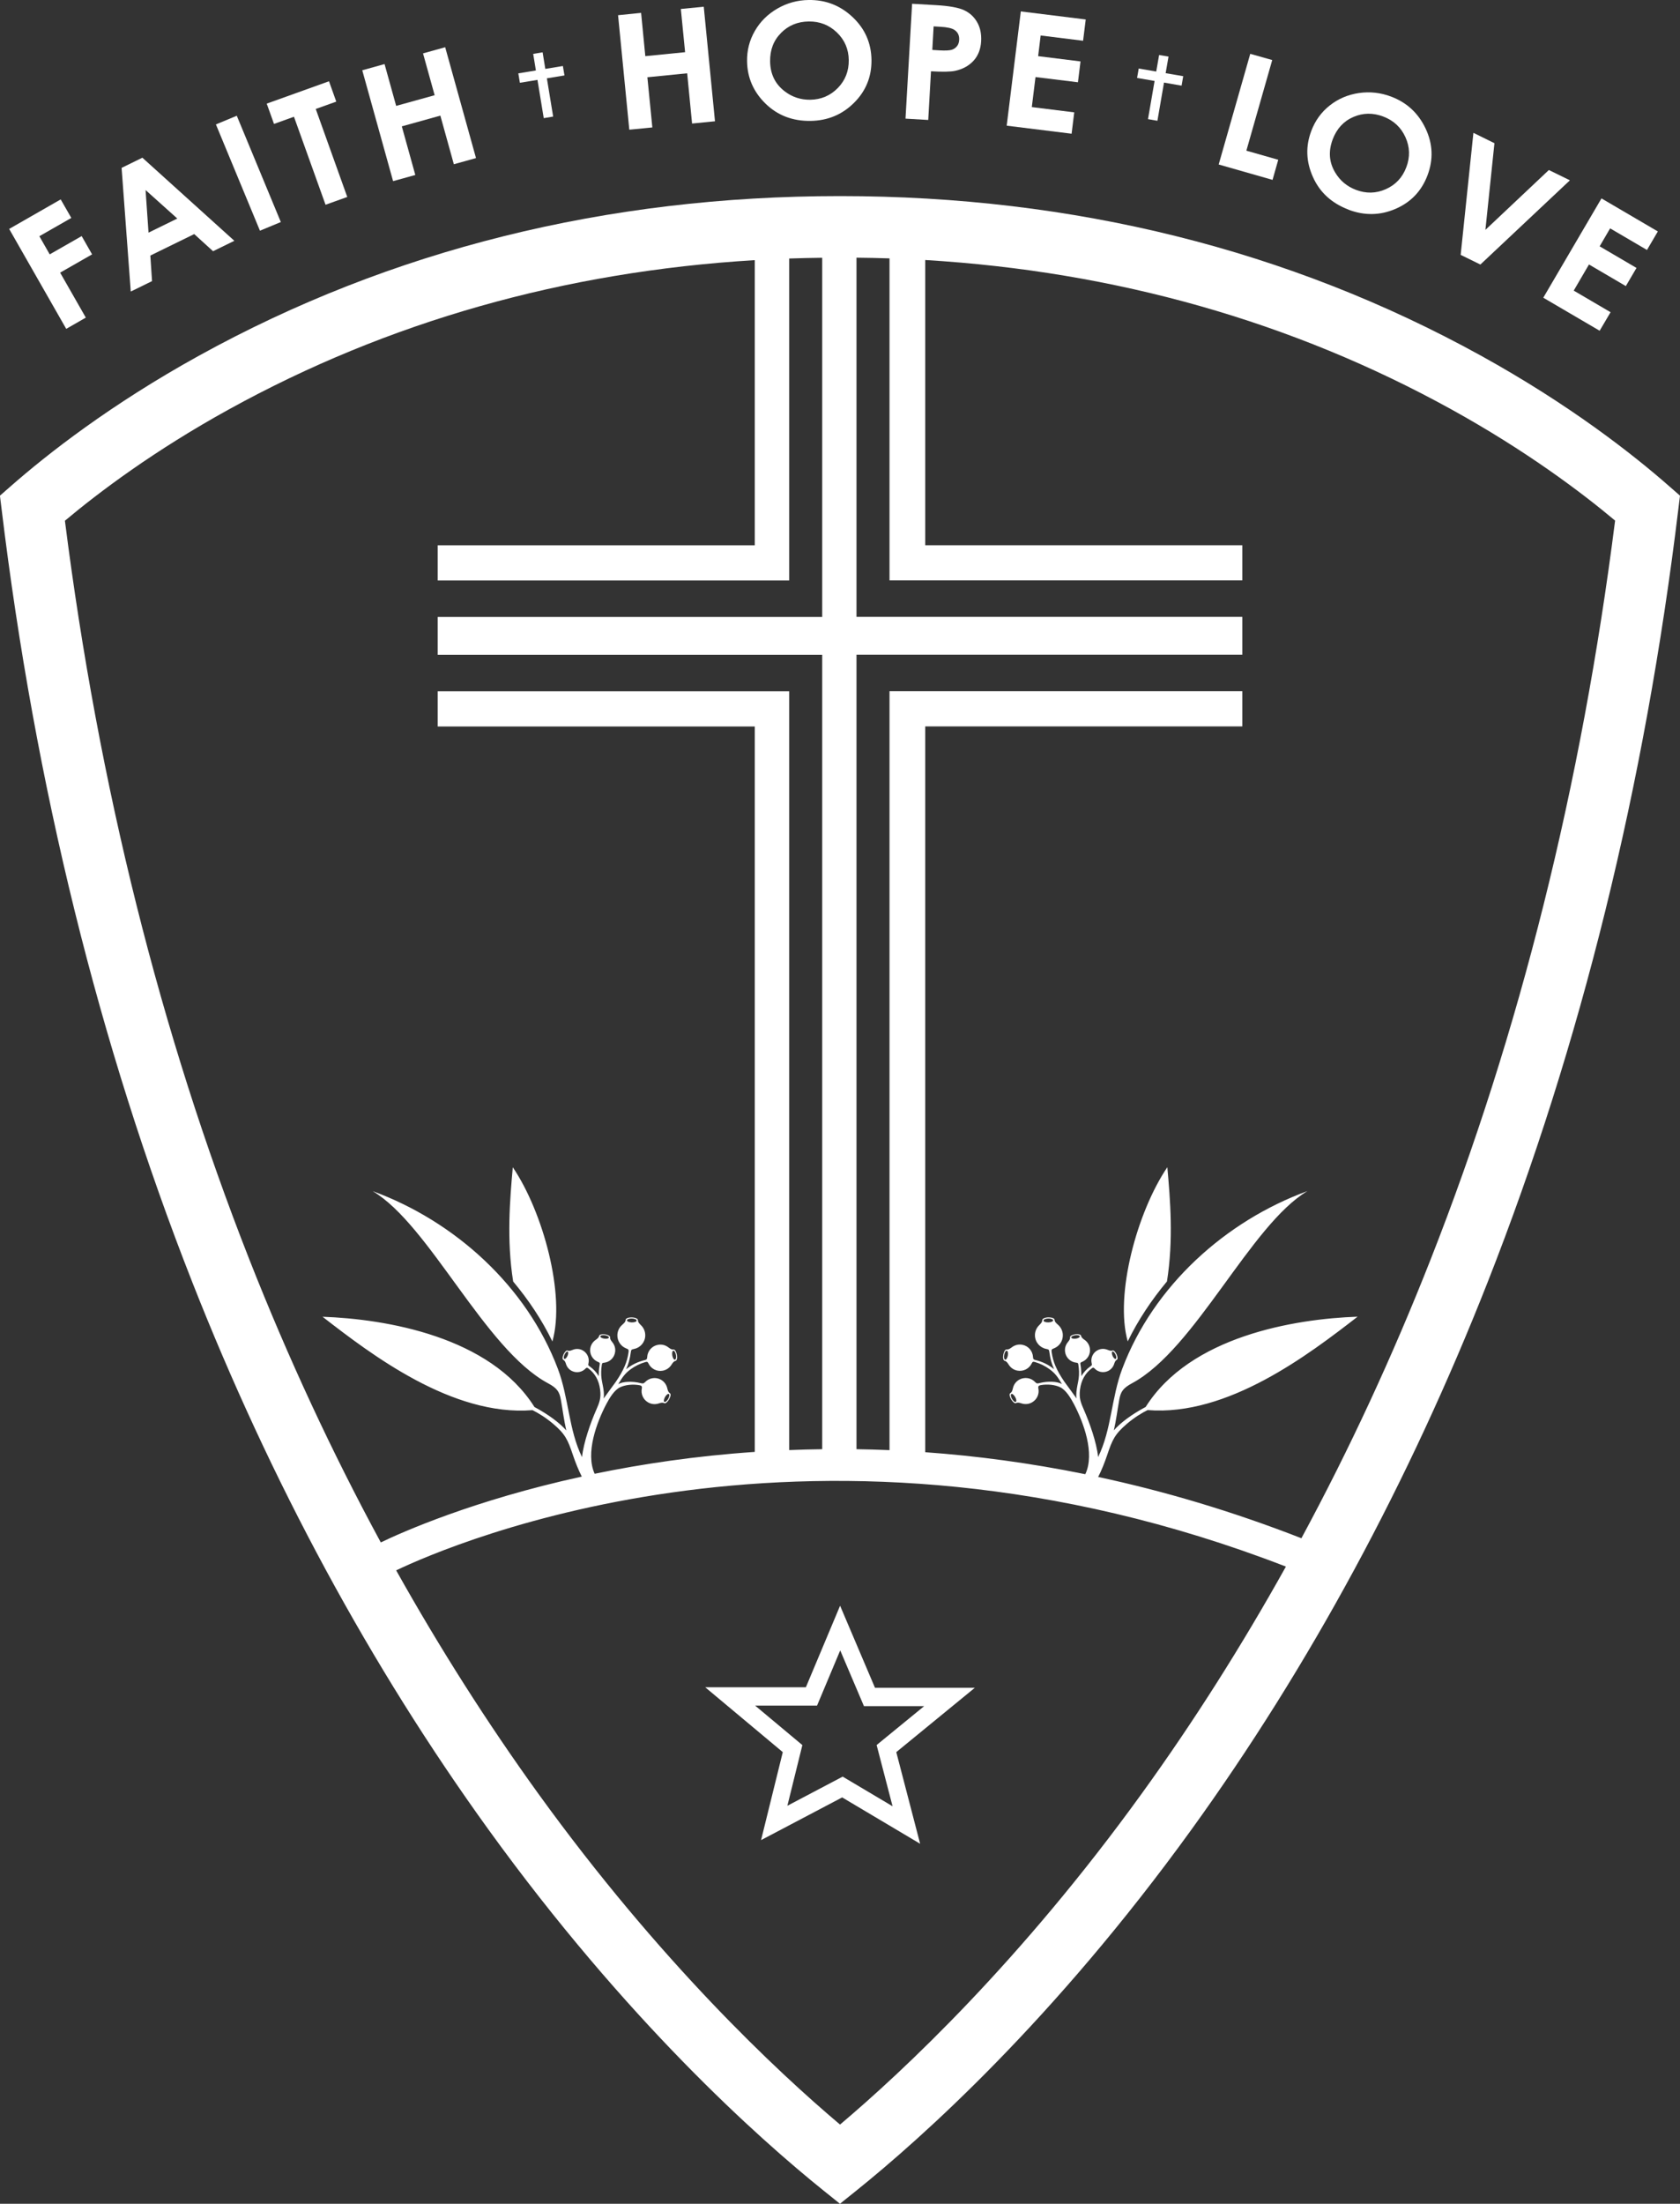 <?xml version="1.0" encoding="UTF-8"?>
<svg id="Layer_2" data-name="Layer 2" xmlns="http://www.w3.org/2000/svg" viewBox="0 0 267.63 350.88">
  <rect x="0" y="0" width="267.63" height="350.88" fill="#333333" stroke="none"/>
  <defs>
    <style>
      .cls-1 {
        fill: #fff;
      }
    </style>
  </defs>
  <g id="Layer_1-2" data-name="Layer 1">
    <g>
      <polygon class="cls-1" points="13.67 50.57 9.58 43.41 14.67 40.5 13.01 37.59 7.92 40.5 6.27 37.61 11.36 34.7 9.67 31.75 1.46 36.45 10.55 52.36 13.67 50.57"/>
      <path class="cls-1" d="M24.22,44.76l-.27-4.07,6.99-3.42,3,2.73,3.39-1.66-14.65-13.23-3.31,1.62,1.46,19.69,3.39-1.66ZM28.24,34.8l-4.58,2.24-.47-6.78,5.05,4.53Z"/>
      <rect class="cls-1" x="37.77" y="18.42" width="3.6" height="18.32" transform="translate(-7.55 17.26) rotate(-22.52)"/>
      <polygon class="cls-1" points="46.83 18.59 51.86 32.6 55.32 31.36 50.3 17.35 53.57 16.18 52.41 12.94 42.49 16.5 43.65 19.73 46.83 18.59"/>
      <polygon class="cls-1" points="66.16 27.86 64.01 20.12 70.15 18.41 72.3 26.15 75.83 25.17 70.92 7.52 67.39 8.5 69.24 15.16 63.11 16.86 61.26 10.2 57.71 11.19 62.62 28.84 66.16 27.86"/>
      <polygon class="cls-1" points="103.92 20.29 103.13 12.3 109.47 11.67 110.25 19.67 113.9 19.31 112.11 1.07 108.46 1.43 109.14 8.31 102.8 8.94 102.13 2.05 98.46 2.42 100.25 20.65 103.92 20.29"/>
      <path class="cls-1" d="M129.12,19.25c2.73-.04,5.04-1,6.93-2.88,1.89-1.88,2.81-4.15,2.78-6.83-.04-2.7-1.04-4.97-3.01-6.82C133.86.87,131.52-.04,128.82,0c-1.78.02-3.44.48-4.97,1.36-1.53.88-2.73,2.06-3.59,3.55-.86,1.48-1.28,3.1-1.25,4.85.04,2.62,1.02,4.86,2.94,6.74,1.92,1.87,4.31,2.79,7.17,2.75ZM124.41,5.25c1.19-1.2,2.66-1.81,4.43-1.83,1.75-.02,3.24.56,4.48,1.75,1.24,1.19,1.87,2.66,1.89,4.4.02,1.75-.56,3.23-1.75,4.45-1.19,1.21-2.65,1.83-4.37,1.86-1.52.02-2.88-.42-4.07-1.33-1.53-1.16-2.31-2.75-2.34-4.78-.02-1.82.55-3.33,1.74-4.52Z"/>
      <path class="cls-1" d="M148.32,11.35c1.85.11,3.12.08,3.83-.07,1.21-.26,2.19-.8,2.93-1.6.74-.81,1.15-1.85,1.22-3.12.06-1.15-.14-2.16-.63-3.01-.48-.85-1.17-1.49-2.07-1.92-.9-.42-2.39-.69-4.46-.81l-3.84-.22-1.05,18.29,3.62.21.44-7.75ZM148.73,4.2l1.02.06c1.12.06,1.88.23,2.28.49.55.36.81.89.77,1.6-.02.41-.14.75-.36,1.02-.22.27-.51.47-.87.57-.36.1-.99.13-1.9.08l-1.15-.07.21-3.76Z"/>
      <polygon class="cls-1" points="171.13 17.89 164.37 17.05 164.96 12.27 171.72 13.1 172.13 9.78 165.38 8.94 165.78 5.65 172.54 6.49 172.96 3.1 162.62 1.82 160.37 20.01 170.71 21.29 171.13 17.89"/>
      <polygon class="cls-1" points="203.63 25.44 198.55 23.99 202.67 9.56 199.17 8.57 194.14 26.19 202.72 28.64 203.63 25.44"/>
      <path class="cls-1" d="M214.8,33.38c2.55.97,5.06.93,7.5-.12,2.45-1.05,4.15-2.83,5.1-5.33.96-2.52.86-5.01-.29-7.45-1.15-2.44-2.98-4.15-5.5-5.1-1.67-.63-3.37-.82-5.12-.57-1.75.26-3.3.91-4.64,1.97-1.35,1.06-2.33,2.41-2.95,4.05-.93,2.44-.85,4.89.25,7.34,1.09,2.45,2.98,4.18,5.66,5.2ZM212.3,22.19c.65-1.7,1.74-2.89,3.28-3.56s3.14-.7,4.79-.07c1.63.62,2.81,1.71,3.52,3.28.71,1.56.76,3.16.14,4.79-.62,1.64-1.71,2.8-3.27,3.49-1.56.69-3.14.72-4.75.11-1.42-.54-2.52-1.45-3.29-2.73-1-1.64-1.13-3.41-.42-5.3Z"/>
      <polygon class="cls-1" points="250.09 28.71 246.74 27.07 236.63 36.6 238.07 22.8 234.72 21.15 232.69 40.58 235.83 42.12 250.09 28.71"/>
      <polygon class="cls-1" points="254.83 52.66 256.57 49.71 250.7 46.27 253.13 42.11 259 45.55 260.7 42.66 254.83 39.22 256.5 36.36 262.37 39.8 264.1 36.85 255.12 31.59 245.85 47.4 254.83 52.66"/>
      <polygon class="cls-1" points="82.82 13.18 85.62 12.72 86.62 18.81 88.12 18.56 87.12 12.47 89.92 12.01 89.67 10.51 86.87 10.97 86.44 8.33 84.94 8.58 85.37 11.22 82.57 11.68 82.82 13.18"/>
      <polygon class="cls-1" points="182.88 18.97 184.38 19.23 185.43 13.15 188.23 13.64 188.49 12.13 185.69 11.65 186.15 9.01 184.65 8.76 184.19 11.39 181.4 10.91 181.14 12.41 183.93 12.89 182.88 18.97"/>
      <path class="cls-1" d="M266.03,77.52c-5.95-5.23-16-13.1-30.11-20.89-30.55-16.86-64.91-25.41-102.11-25.41s-71.56,8.55-102.11,25.41c-14.11,7.79-24.16,15.66-30.11,20.89l-1.6,1.4.26,2.11c5.33,44.02,15.55,85.43,30.36,123.06,12.55,31.89,28.44,61.24,47.22,87.23,21.89,30.28,42.88,49.04,53.45,57.53l2.53,2.03,2.53-2.03c10.56-8.48,31.55-27.24,53.45-57.53,18.78-25.99,34.67-55.33,47.22-87.23,14.81-37.63,25.03-79.03,30.36-123.06l.26-2.11-1.6-1.4ZM207.33,244.92c-11.18-4.36-22.01-7.54-32.39-9.76.55-1.07,1.02-2.25,1.44-3.5.81-2.4,1.2-3.31,3.15-4.97,1.17-1,2.44-1.77,3.29-2.18,12.79,1.03,25.73-8.9,33.45-14.87-10.12.35-26.69,3.15-33.76,14.37-2.26,1.2-4.06,2.56-5.07,3.73.37-1.63.57-3.26.86-4.87.23-1.29.59-1.85,2.05-2.64,10.08-5.41,18.85-25.2,27.93-30.59-13.09,4.78-24.53,15.13-29.49,28.26-1.76,4.64-1.71,9.73-3.86,14.09-.23-2.33-1.38-5.51-2.23-7.45-.53-1.21-.83-1.92-.65-3.31.19-1.47.83-2.6,1.88-3.37.18-.13.28-.14.43.02.53.57,1.39.76,2.13.42.47-.22.81-.61.97-1.06.13-.36.18-.58.45-.74.17-.08.15-.47-.04-.88-.19-.41-.47-.68-.64-.6-.3.11-.5,0-.86-.13-.45-.17-.97-.17-1.44.05-.8.37-1.22,1.25-1.03,2.08.07.31.09.33-.18.52-.61.42-1.09.96-1.46,1.56,0-.51-.02-1.14-.14-1.83-.05-.3,0-.33.27-.44.83-.34,1.36-1.2,1.23-2.13-.08-.56-.38-1.03-.79-1.33-.33-.24-.54-.37-.62-.7-.03-.19-.44-.3-.92-.23-.48.07-.85.28-.82.47.02.34-.15.51-.4.84-.32.41-.48.94-.4,1.5.13.93.87,1.61,1.76,1.71.28.03.32.06.36.34.06.38.09.74.1,1.07.03.89-.11,1.45-.25,2.18-.14.73-.24,1.43-.15,2.11-.07-.11-.15-.22-.22-.32-.52-.74-1.07-1.45-1.59-2.18-.06-.09-.13-.18-.19-.27-.52-.76-1-1.57-1.36-2.42-.29-.68-.48-1.35-.6-2.2-.06-.42.04-.46.4-.6.84-.34,1.41-1.17,1.38-2.13-.02-.62-.29-1.18-.72-1.57-.34-.31-.56-.47-.6-.85,0-.22-.45-.38-.99-.37s-.97.21-.96.42c-.02.38-.23.55-.55.88-.4.42-.64.99-.62,1.61.03,1.05.79,1.91,1.78,2.11.41.08.46.1.52.52.13.99.33,1.77.74,2.71-.81-.69-1.89-1.21-3.01-1.47-.27-.06-.33-.2-.34-.47-.05-.95-.74-1.77-1.71-1.95-.58-.11-1.14.04-1.59.35-.35.25-.54.42-.9.39-.2-.04-.44.34-.53.84-.09.5,0,.93.2.97.34.09.46.32.7.68.3.45.78.79,1.36.89.95.17,1.86-.32,2.26-1.14.13-.27.21-.32.52-.23.81.23,1.6.62,2.28,1.11,1.01.72,1.42,1.39,2.02,2.4-.73-.44-2.26-.49-3.54-.17-.34.09-.48.12-.72-.14-.64-.69-1.69-.87-2.55-.39-.51.29-.85.76-.98,1.28-.11.42-.14.66-.44.87-.18.1-.12.54.13.97s.59.71.77.61c.32-.15.55-.05.97.07.52.15,1.1.1,1.6-.19.81-.46,1.19-1.38,1-2.24-.06-.28.05-.44.33-.49,1.08-.21,2.33-.08,3.16.33.9.44,1.65,1.67,2.18,2.68,1.5,2.86,3.39,7.83,1.81,11.16-8.86-1.8-17.38-2.92-25.5-3.5v-115.56h50.51v-5.6h-56.2v120.83c-1.78-.08-3.53-.12-5.26-.15v-126.49h61.46v-6.03h-61.46v-57.19c1.76.02,3.52.05,5.26.11v51.27h56.2v-5.6h-50.51v-45.41c30.33,1.82,58.47,9.8,83.81,23.78,11.88,6.56,20.65,13.15,26.09,17.71-5.33,42.07-15.21,81.63-29.38,117.62-6.08,15.45-12.96,30.28-20.59,44.4ZM120.24,41.41v45.41h-50.51v5.6h55.99v-51.26c1.75-.06,3.5-.1,5.26-.12v57.19h-61.25v6.03h61.25v126.48c-1.78.02-3.53.07-5.26.14v-120.81h-55.99v5.6h50.51v115.5c-9.44.64-17.99,1.93-25.51,3.48-1.51-3.33.36-8.24,1.85-11.08.53-1.01,1.28-2.24,2.18-2.68.84-.41,2.08-.54,3.16-.33.28.05.39.22.33.49-.19.86.19,1.78,1,2.24.51.29,1.08.34,1.6.19.41-.12.65-.22.97-.07.18.1.52-.17.77-.61.25-.44.31-.87.13-.97-.29-.2-.33-.45-.44-.87-.14-.52-.47-.99-.98-1.28-.85-.49-1.9-.3-2.55.39-.24.25-.38.22-.72.14-1.28-.32-2.81-.27-3.54.17.61-1.01,1.02-1.68,2.02-2.4.68-.49,1.47-.88,2.28-1.11.31-.09.39-.04.52.23.4.82,1.32,1.32,2.26,1.14.58-.11,1.06-.44,1.36-.89.24-.36.36-.59.7-.68.2-.04.29-.47.2-.97s-.33-.87-.53-.84c-.36.03-.54-.13-.9-.39-.44-.32-1.01-.46-1.59-.35-.97.18-1.66,1-1.71,1.95-.01.27-.07.41-.34.47-1.12.26-2.2.78-3.01,1.47.41-.94.61-1.71.74-2.71.06-.42.11-.44.52-.52.99-.2,1.75-1.06,1.78-2.11.02-.62-.22-1.2-.62-1.61-.32-.33-.53-.5-.55-.88,0-.22-.43-.41-.96-.42-.54-.02-.98.15-.99.37-.04.38-.26.54-.6.85-.43.39-.7.95-.72,1.57-.03.95.54,1.79,1.38,2.13.36.15.46.18.4.6-.12.85-.31,1.52-.6,2.2-.36.85-.84,1.66-1.36,2.42-.06.09-.12.18-.19.27-.52.74-1.07,1.44-1.59,2.18-.07.11-.15.21-.22.32.09-.68,0-1.38-.15-2.11-.14-.73-.28-1.29-.25-2.18,0-.33.04-.69.1-1.07.04-.28.08-.31.36-.34.89-.09,1.63-.78,1.76-1.71.08-.56-.08-1.09-.4-1.5-.25-.33-.42-.5-.4-.84.03-.19-.34-.41-.82-.47-.48-.07-.89.04-.92.23-.08.33-.29.45-.62.7-.42.31-.72.78-.8,1.33-.13.93.4,1.79,1.23,2.13.27.11.32.15.27.44-.12.69-.15,1.32-.14,1.83-.37-.61-.86-1.14-1.46-1.56-.27-.19-.25-.21-.18-.52.18-.83-.23-1.7-1.03-2.08-.47-.22-.99-.22-1.44-.05-.36.14-.56.24-.86.13-.17-.08-.45.19-.64.6-.19.41-.21.8-.04.88.27.16.33.38.45.74.16.45.5.85.97,1.06.74.34,1.6.15,2.13-.42.15-.16.25-.15.43-.02,1.05.77,1.69,1.9,1.88,3.37.18,1.39-.12,2.1-.65,3.31-.85,1.93-1.99,5.11-2.23,7.45-2.14-4.36-2.1-9.44-3.86-14.09-4.97-13.13-16.4-23.47-29.49-28.26,9.07,5.38,17.84,25.18,27.93,30.59,1.46.78,1.82,1.35,2.05,2.64.29,1.62.49,3.25.86,4.87-1.01-1.16-2.81-2.52-5.07-3.73-7.07-11.22-23.64-14.01-33.76-14.37,7.72,5.98,20.66,15.9,33.45,14.87.84.41,2.11,1.18,3.29,2.18,1.95,1.65,2.34,2.57,3.15,4.97.41,1.22.88,2.38,1.41,3.43-17.21,3.76-28.59,8.83-32.02,10.48-7.76-14.31-14.76-29.36-20.94-45.05-14.16-35.98-24.05-75.55-29.38-117.62,5.44-4.56,14.21-11.16,26.09-17.71,25.35-13.99,53.49-21.96,83.81-23.78ZM105.94,222.43c.2-.34.47-.56.61-.48.14.08.09.42-.1.77-.2.34-.47.56-.61.48-.14-.08-.09-.42.1-.77ZM107.26,215.06c.16-.03.35.27.42.66s0,.74-.16.77-.35-.27-.42-.66,0-.74.16-.77ZM99.88,210.22c0-.17.35-.3.78-.29.42.01.77.16.76.33,0,.17-.35.3-.78.29-.42-.01-.77-.16-.76-.33ZM95.63,212.77c.02-.15.34-.23.72-.18.38.05.67.22.65.37-.02.15-.34.23-.72.18-.38-.05-.67-.22-.65-.37ZM90.4,215.89c-.15.32-.37.53-.5.47-.13-.06-.12-.37.03-.69.15-.32.37-.53.5-.47s.12.37-.03.69ZM204.85,249.43c-7.07,12.67-14.73,24.76-22.98,36.16-19.33,26.75-38.01,44.2-48.05,52.68-10.05-8.48-28.73-25.94-48.06-52.68-8.11-11.23-15.67-23.11-22.65-35.56,8.81-4.21,67.11-29.47,141.74-.6ZM171.37,213.14c-.38.05-.7-.03-.72-.18-.02-.15.27-.32.65-.37.38-.05.7.03.72.18.02.15-.27.32-.65.37ZM177.21,215.2c.13-.06.36.15.5.47.15.32.16.63.03.69-.13.06-.36-.15-.5-.47s-.16-.63-.03-.69ZM167.01,210.55c-.42.01-.77-.12-.78-.29,0-.17.34-.32.76-.33.42-.01.77.12.78.29,0,.17-.34.32-.76.33ZM160.55,215.83c-.07.39-.26.69-.42.66s-.23-.37-.16-.77.26-.69.42-.66.23.37.16.77ZM161.82,223.2c-.14.08-.41-.14-.61-.48-.2-.34-.24-.69-.1-.77.14-.08.41.14.61.48.2.34.24.69.1.77Z"/>
      <path class="cls-1" d="M121.24,292.98l12.92-6.8,12.42,7.38-3.8-14.59,12.51-10.24h-15.9l-5.56-13.07-5.45,12.98h-16.04s12.36,10.33,12.36,10.33l-3.46,14.01ZM120.29,271.56h9.87s3.69-8.79,3.69-8.79l3.78,8.88h9.59l-7.57,6.19,2.54,9.75-7.95-4.72-8.81,4.64,2.39-9.66-7.53-6.29Z"/>
      <path class="cls-1" d="M88,213.58c2.1-7.45-1.51-20.65-6.31-27.73-.46,5.15-1,11.54.06,18.19,2.44,2.92,4.59,6.12,6.25,9.55Z"/>
      <path class="cls-1" d="M179.65,213.58c1.66-3.42,3.81-6.62,6.25-9.55,1.06-6.65.52-13.04.06-18.19-4.8,7.08-8.41,20.29-6.31,27.73Z"/>
    </g>
  </g>
</svg>